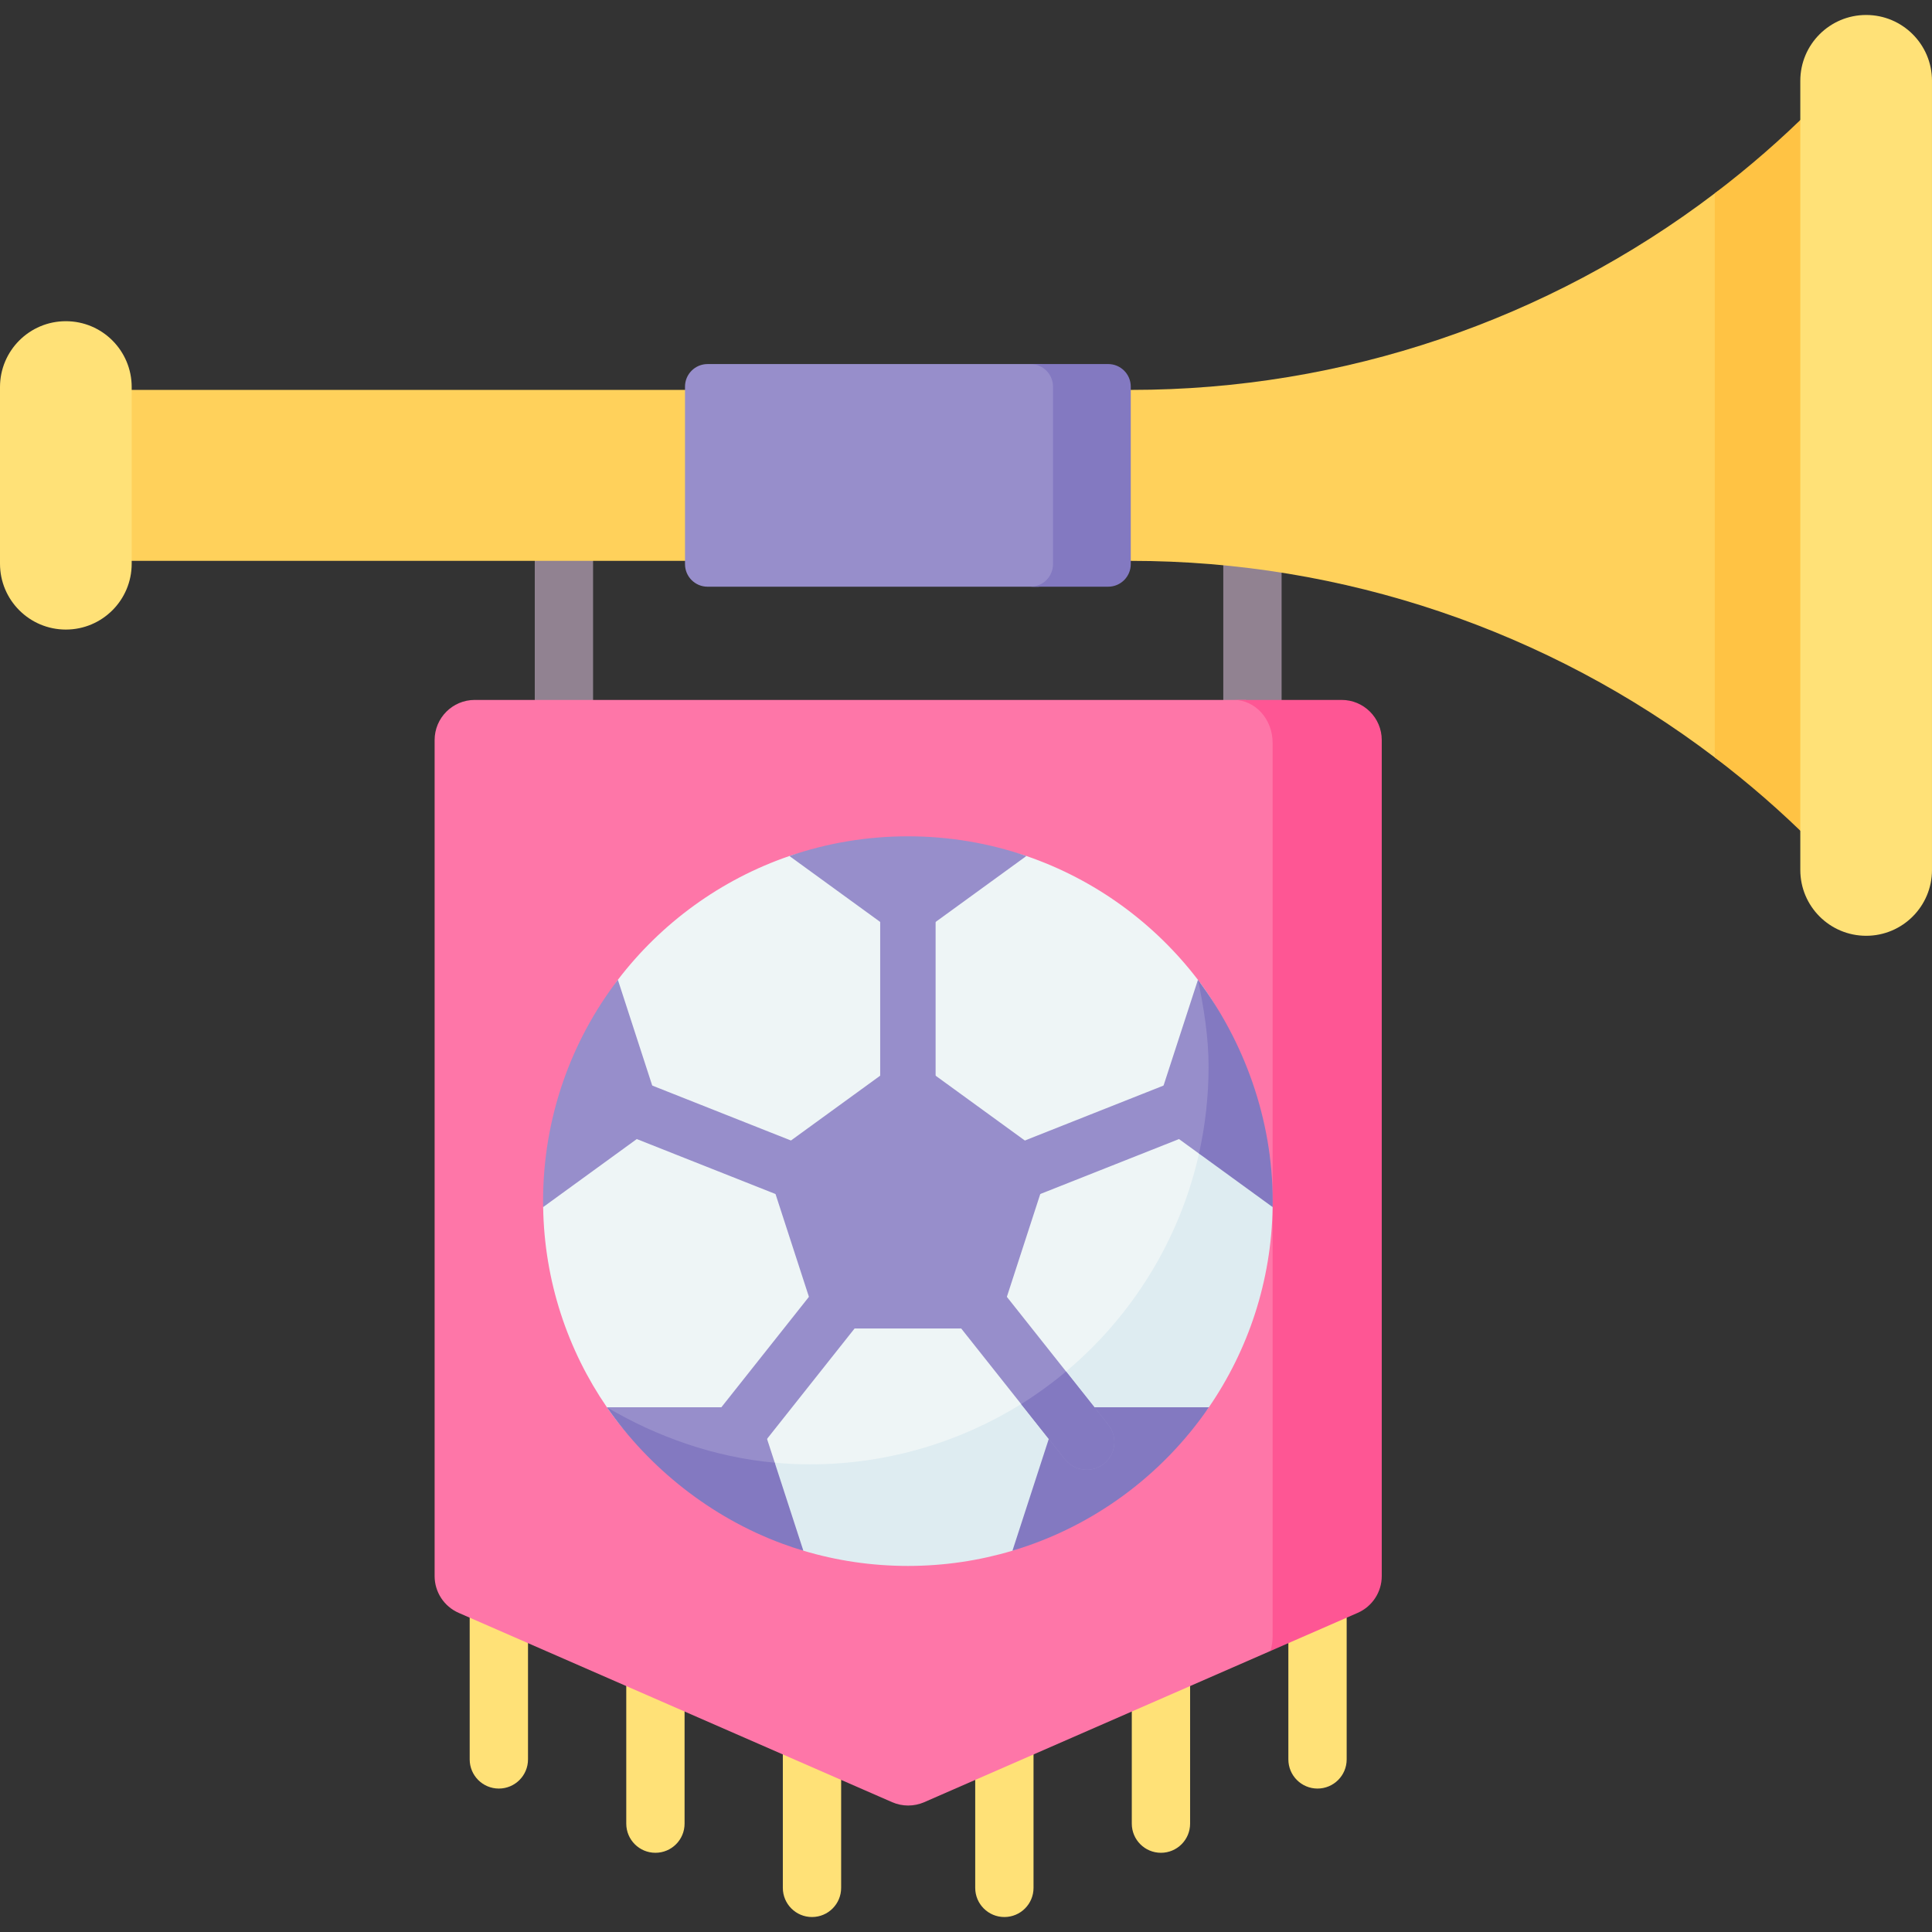 <svg id="Capa_1" enable-background="new 0 0 512 512" viewBox="0 0 512 512" xmlns="http://www.w3.org/2000/svg"><rect x="0" y="0" width="512" height="512" fill="#333333" stroke="none"/><g><g><path d="m149.445 208.949c-4.267 0-7.726-3.459-7.726-7.726v-67.793c0-4.268 3.459-7.726 7.726-7.726s7.726 3.459 7.726 7.726v67.793c.001 4.267-3.459 7.726-7.726 7.726z" fill="#918291"/></g><g><path d="m331.911 208.949c-4.267 0-7.726-3.459-7.726-7.726v-59.066c0-4.268 3.459-7.726 7.726-7.726s7.726 3.459 7.726 7.726v59.066c0 4.267-3.459 7.726-7.726 7.726z" fill="#918291"/></g><path d="m490.428 128.309-10.302 83.443c-8.097-8.066-16.689-4.181-25.693-11.021-44.215-33.615-98.475-52.096-154.63-52.096h-288.018v-45.307h288.018c56.155 0 110.415-18.481 154.63-52.096 9.004-6.84 17.596 2.624 25.693-5.442z" fill="#ffd15b"/><path d="m490.428 128.309-10.302 94.797c-8.097-8.066-16.689-15.535-25.693-22.376v-149.5c9.004-6.84 17.596-14.309 25.693-22.376z" fill="#ffc344"/><path d="m17.45 166.841c-9.638 0-17.45-7.813-17.45-17.45v-46.821c0-9.638 7.813-17.45 17.45-17.45 9.638 0 17.45 7.813 17.45 17.45v46.821c.001 9.638-7.812 17.45-17.45 17.45z" fill="#ffe177"/><path d="m291.625 153.422-16.485 2.061h-87.626c-3.303 0-5.981-2.678-5.981-5.981v-47.042c0-3.303 2.678-5.981 5.981-5.981h87.626l16.485 2.061c3.303 0 5.981 2.678 5.981 5.981v42.921c0 3.302-2.678 5.98-5.981 5.98z" fill="#978ecb"/><path d="m293.685 96.478h-20.606c3.303 0 5.981 2.678 5.981 5.981v47.042c0 3.303-2.678 5.981-5.981 5.981h20.606c3.303 0 5.981-2.678 5.981-5.981v-47.041c0-3.304-2.678-5.982-5.981-5.982z" fill="#8379c1"/><path d="m494.55 247.993c-9.638 0-17.451-7.813-17.451-17.45v-209.125c0-9.638 7.813-17.45 17.45-17.45 9.638 0 17.45 7.813 17.45 17.45v209.124c.001 9.638-7.812 17.451-17.449 17.451z" fill="#ffe177"/><g><g><g><path d="m132.2 473.987c-4.267 0-7.726-3.459-7.726-7.726v-44.891c0-4.268 3.459-7.726 7.726-7.726s7.726 3.459 7.726 7.726v44.891c.001 4.267-3.459 7.726-7.726 7.726z" fill="#ffe177"/></g><g><path d="m173.693 491.009c-4.267 0-7.726-3.459-7.726-7.726v-44.891c0-4.268 3.459-7.726 7.726-7.726s7.726 3.459 7.726 7.726v44.891c.001 4.267-3.459 7.726-7.726 7.726z" fill="#ffe177"/></g><g><path d="m215.186 508.032c-4.267 0-7.726-3.459-7.726-7.726v-43.768c0-4.268 3.459-7.726 7.726-7.726s7.726 3.459 7.726 7.726v43.768c0 4.267-3.459 7.726-7.726 7.726z" fill="#ffe177"/></g><g><path d="m349.156 473.987c-4.267 0-7.726-3.459-7.726-7.726v-41.933c0-4.268 3.459-7.726 7.726-7.726s7.726 3.459 7.726 7.726v41.933c0 4.267-3.459 7.726-7.726 7.726z" fill="#ffe177"/></g><g><path d="m307.663 491.009c-4.267 0-7.726-3.459-7.726-7.726v-44.891c0-4.268 3.459-7.726 7.726-7.726s7.726 3.459 7.726 7.726v44.891c0 4.267-3.459 7.726-7.726 7.726z" fill="#ffe177"/></g><g><path d="m266.17 508.032c-4.267 0-7.726-3.459-7.726-7.726v-54.202c0-4.268 3.459-7.726 7.726-7.726s7.726 3.459 7.726 7.726v54.202c0 4.267-3.459 7.726-7.726 7.726z" fill="#ffe177"/></g></g><path d="m353.692 421.476-17.021 16.052-91.735 40.066c-2.715 1.186-5.801 1.186-8.516 0l-114.862-50.167c-3.875-1.693-6.38-5.52-6.38-9.749v-221.55c0-5.875 4.763-10.638 10.638-10.638h204.247l19.093 3.813c5.875 0 10.638 4.763 10.638 10.638l.278 211.787c0 4.228-2.504 8.055-6.38 9.748z" fill="#fe76a8"/><path d="m355.54 185.489h-28.568c5.681 0 10.286 5.094 10.286 11.377v236.945c0 1.291-.217 2.538-.587 3.717l23.127-10.101c3.875-1.693 6.38-5.52 6.38-9.749v-221.551c0-5.875-4.763-10.638-10.638-10.638z" fill="#fe5694"/><g><path d="m333.528 317.521c0 .529 0 1.048-.02 1.577-.304 19.675-6.581 34.486-16.982 49.627-12.35 18.01-29.536 29.873-50.945 36.258-8.775 2.625-16.088 4.528-25.715 4.528s-18.193-.448-26.968-3.073c-21.409-6.385-39.713-15.484-52.063-33.495-10.391-15.141-16.59-33.387-16.894-53.052-.02-.529 2.053-5.919 2.053-6.448 0-16.297 7.413-27.865 13.946-39.947 2.308-4.269.556-9.589 3.804-13.836 11.468-15.004 27.236-26.56 45.462-32.809 9.843-3.389 20.41 1.845 31.398 1.845s21.556-5.234 31.398-1.845c18.226 6.248 33.994 17.805 45.462 32.818 12.429 16.268 16.064 35.797 16.064 57.852z" fill="#eef5f6"/><path d="m318.993 263.267 4.407 30.041-5.655 12.401c-5.142 22.992-17.843 43.174-35.23 57.752-3.813 3.197-7.639 5.994-11.899 8.638-16.133 10.015-35.42 15.965-55.806 15.965-3.19 0-6.358-.137-9.491-.436-16.1-1.535-25.642-2.516-38.797-10.301 11.546 16.621 21.17 21.923 40.028 28.249 1.304.438 4.975 4.967 6.348 5.377 8.775 2.625 18.079 4.035 27.706 4.035s18.931-1.41 27.706-4.035c2.58-.769 4.976-3.378 7.46-4.353 13.937-5.466 24.344-15.627 34.287-26.038 2.993-3.135 7.793-3.953 10.306-7.618 10.401-15.141 16.59-33.377 16.894-53.052.02-.529-2.294-5.838-2.294-6.367.001-21.781-15.97-50.258-15.97-50.258z" fill="#deecf1"/><g fill="#978ecb"><path d="m240.602 279.731-38.027 27.628 14.525 44.704h47.004l14.525-44.703z"/><path d="m272.003 226.852-31.398 22.809-31.398-22.809c9.843-3.389 20.41-5.22 31.398-5.22s21.555 1.831 31.398 5.22z"/><path d="m175.79 296.749-31.849 23.142c-.02-.529-.02-1.048-.02-1.577 0-22.055 7.384-42.387 19.822-58.654z"/><path d="m207.037 403.565c-21.409-6.385-35.097-19.716-46.202-30.622h39.713l4.771 14.684z"/></g><path d="m320.364 372.943c-12.35 18.01-30.644 31.624-52.053 38.009l12.35-38.009z" fill="#8379c1"/><path d="m333.537 311.381c0 .529 0 1.048-.02 1.577l-15.775-7.247-12.334-8.962 12.056-37.079c8.696 13.594 16.073 29.656 16.073 51.711z" fill="#978ecb"/><g><path d="m215.893 319.983c-.9 0-1.815-.166-2.703-.518l-48.608-19.254c-3.772-1.494-5.618-5.762-4.124-9.534 1.493-3.772 5.763-5.618 9.534-4.124l48.608 19.254c3.772 1.494 5.618 5.762 4.124 9.534-1.142 2.883-3.907 4.642-6.831 4.642z" fill="#978ecb"/></g><g><path d="m240.602 295.397c-4.057 0-7.345-3.289-7.345-7.345v-49.166c0-4.057 3.289-7.345 7.345-7.345 4.057 0 7.345 3.289 7.345 7.345v49.166c0 4.057-3.289 7.345-7.345 7.345z" fill="#978ecb"/></g><g><path d="m262.641 321.041c-2.924 0-5.689-1.758-6.831-4.642-1.494-3.772.353-8.04 4.124-9.534l57.725-22.865c3.772-1.495 8.041.352 9.534 4.124 1.494 3.772-.353 8.04-4.124 9.534l-57.725 22.865c-.888.351-1.803.518-2.703.518z" fill="#978ecb"/></g><g><path d="m287.973 389.507c-2.166 0-4.311-.954-5.76-2.782l-32.26-40.686c-2.52-3.179-1.986-7.799 1.192-10.319 3.179-2.52 7.799-1.986 10.319 1.192l32.26 40.686c2.52 3.179 1.986 7.799-1.192 10.319-1.35 1.071-2.96 1.59-4.559 1.59z" fill="#978ecb"/></g><path d="m282.515 363.461c-3.753 3.145-7.728 6.033-11.899 8.638l11.597 14.626c1.45 1.829 3.595 2.782 5.76 2.782 1.599 0 3.209-.52 4.559-1.59 3.179-2.521 3.712-7.141 1.192-10.319z" fill="#8379c1"/><g><path d="m193.229 389.507c-1.599 0-3.209-.52-4.559-1.59-3.179-2.521-3.712-7.141-1.192-10.319l34.885-43.996c2.521-3.179 7.141-3.712 10.319-1.192 3.179 2.521 3.712 7.141 1.192 10.319l-34.885 43.996c-1.45 1.829-3.595 2.782-5.76 2.782z" fill="#978ecb"/></g><path d="m212.898 410.952-7.579-23.325c-16.011-1.43-31.337-6.905-44.484-14.684 11.228 16.162 27.549 29.132 46.373 36.108 1.873.694 3.771 1.329 5.69 1.901z" fill="#8379c1"/><path d="m320.287 282.587c0 7.943-.878 15.681-2.542 23.122l19.513 14.182c.02-.529.02-1.048.02-1.577 0-21.781-7.663-42.48-19.812-58.644 1.546 7.189 2.821 15.265 2.821 22.917z" fill="#8379c1"/></g></g></g><g/><g/><g/><g/><g/><g/><g/><g/><g/><g/><g/><g/><g/><g/><g/></svg>